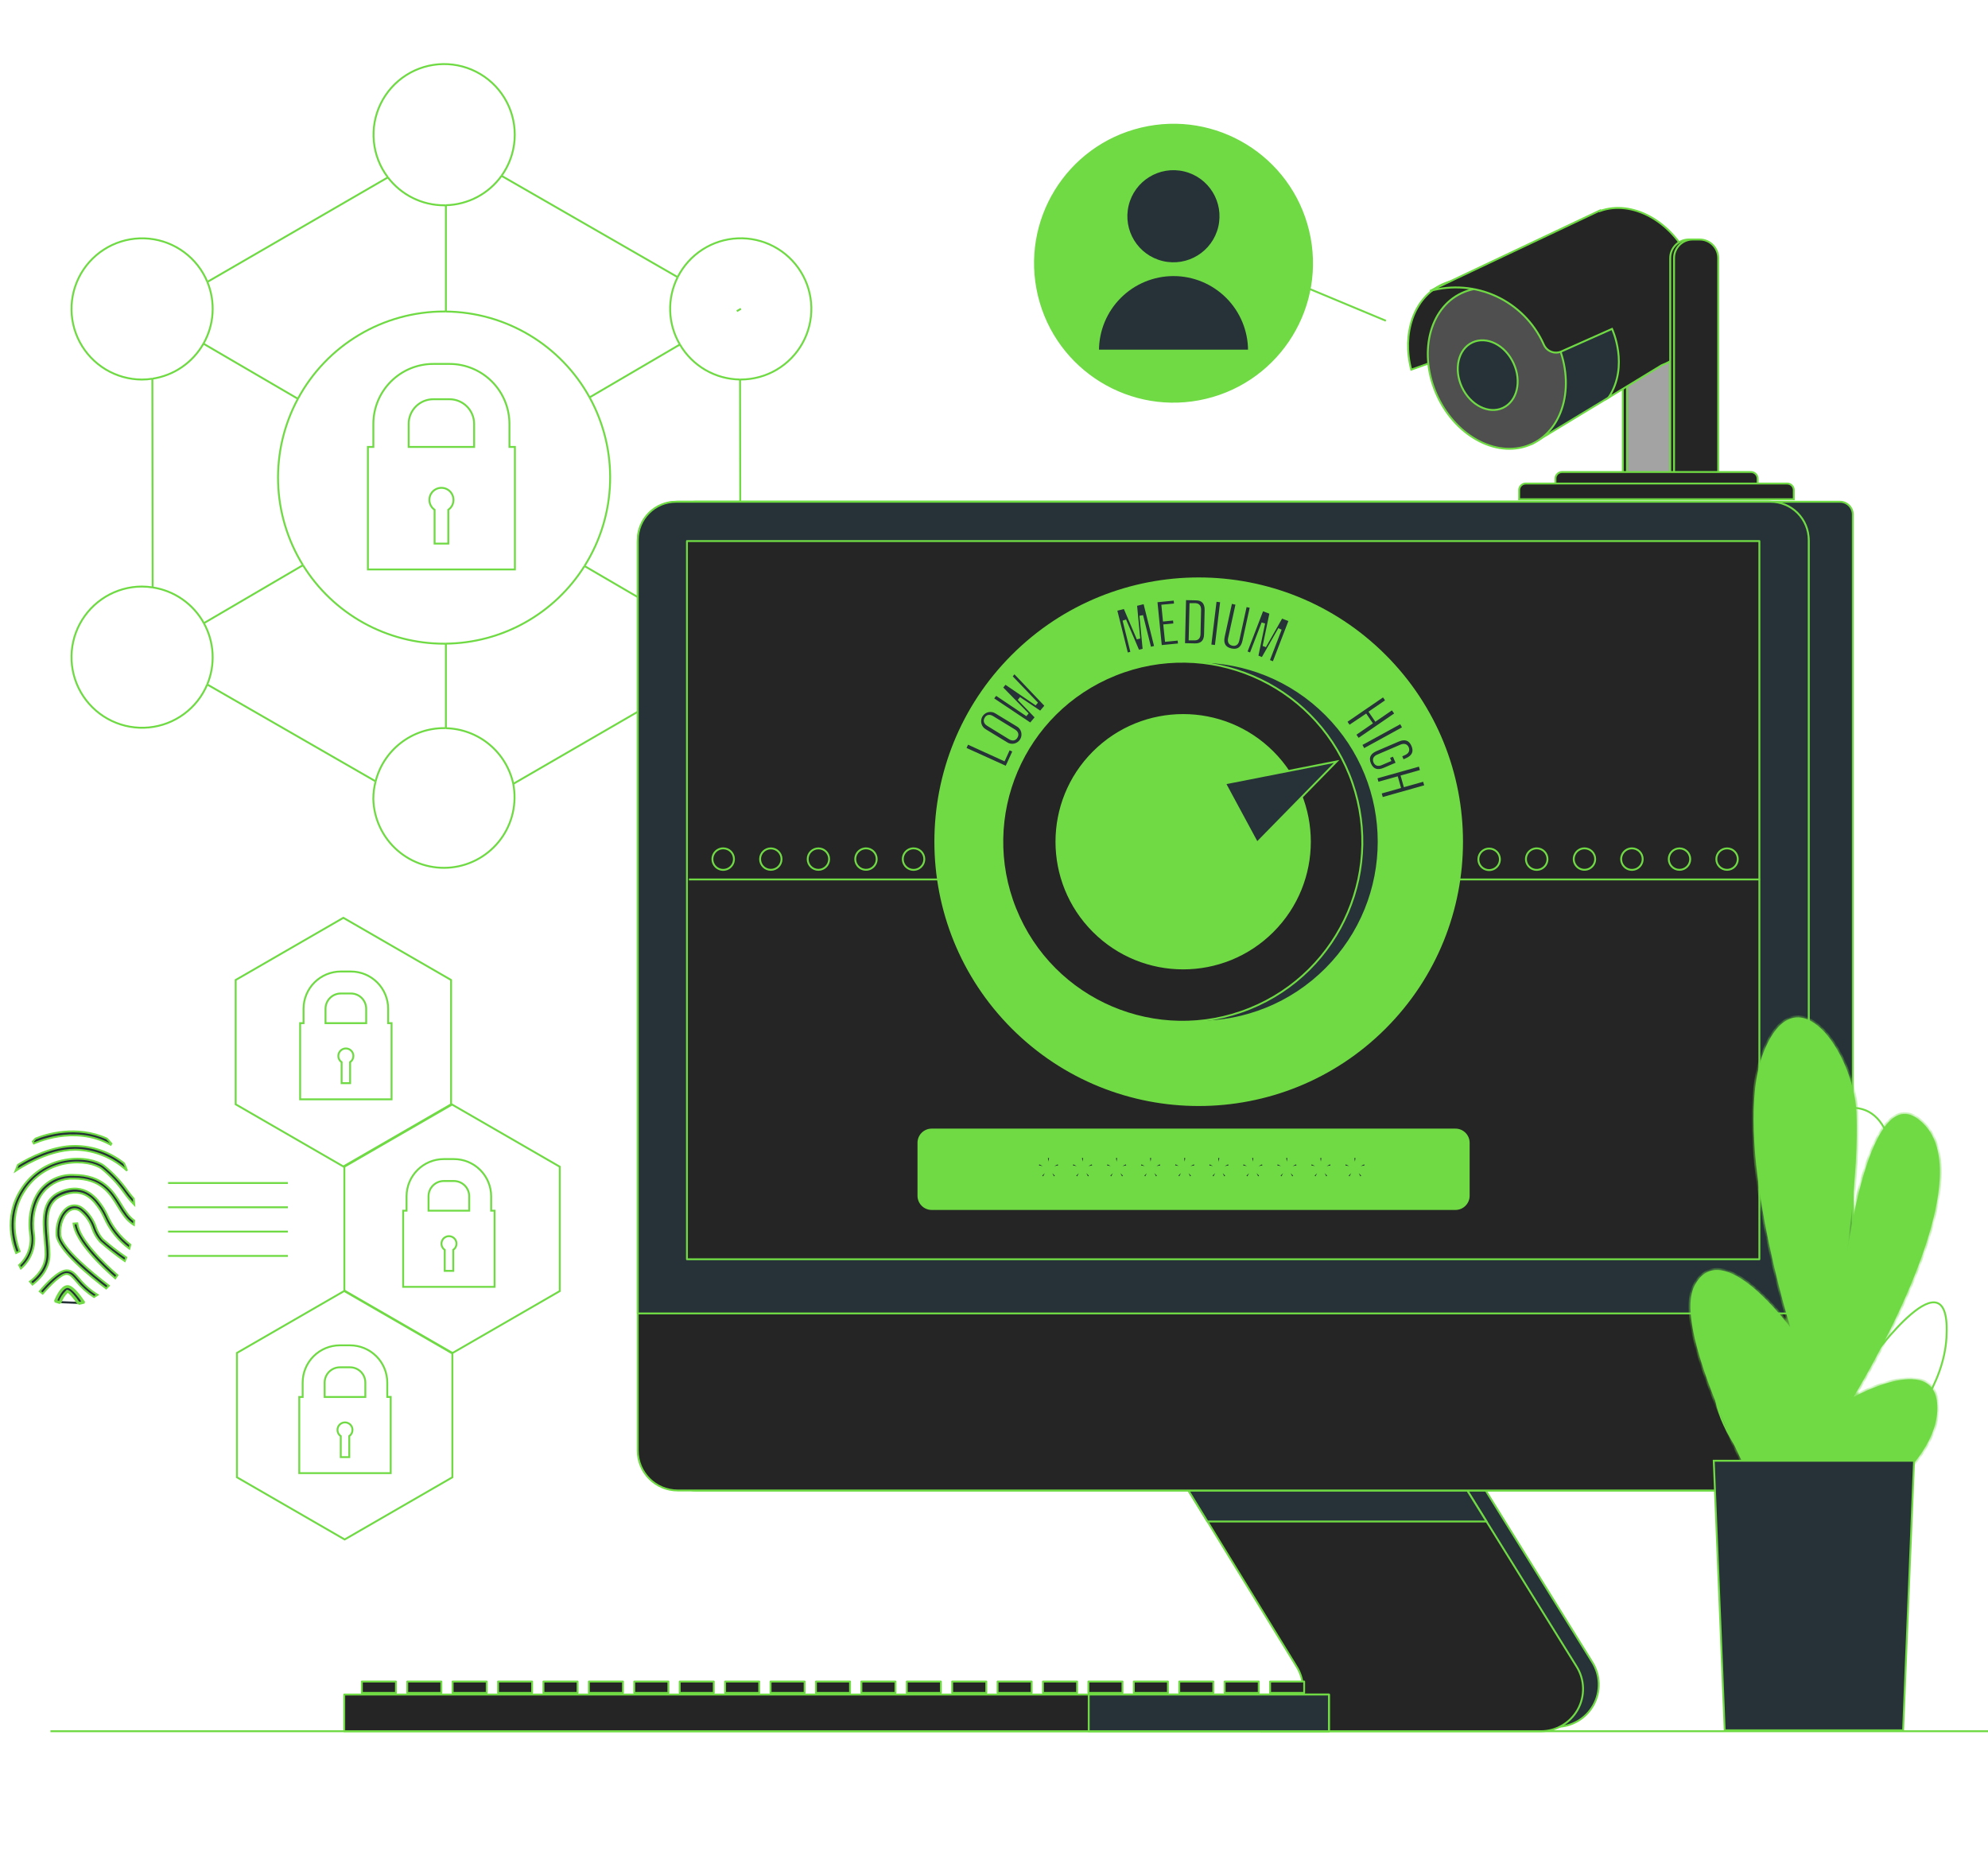 <svg width="425" height="400" viewBox="0 0 425 400" fill="none" xmlns="http://www.w3.org/2000/svg">
<path d="M108.908 95.554V90.61C108.903 87.217 107.554 83.965 105.156 81.565C102.758 79.165 99.506 77.813 96.114 77.806H92.623C89.228 77.811 85.974 79.161 83.574 81.561C81.174 83.962 79.823 87.216 79.818 90.61V95.554H78.648V121.747H110.078V95.554H108.908ZM87.367 90.61C87.369 89.217 87.924 87.881 88.909 86.896C89.894 85.911 91.229 85.357 92.623 85.354H96.114C97.505 85.359 98.838 85.915 99.821 86.9C100.804 87.884 101.357 89.218 101.36 90.61V95.554H87.367V90.61Z" stroke="#6FDA44" stroke-width="0.405" stroke-miterlimit="10"/>
<path d="M96.945 106.877C96.946 106.433 96.832 105.996 96.615 105.609C96.398 105.222 96.085 104.898 95.706 104.668C95.326 104.438 94.894 104.309 94.451 104.295C94.007 104.281 93.567 104.382 93.174 104.587C92.781 104.793 92.448 105.097 92.207 105.469C91.966 105.842 91.825 106.27 91.798 106.713C91.771 107.156 91.859 107.598 92.053 107.997C92.247 108.396 92.541 108.738 92.906 108.99V116.218H95.841V108.99C96.183 108.754 96.462 108.438 96.654 108.07C96.847 107.702 96.946 107.292 96.945 106.877Z" stroke="#6FDA44" stroke-width="0.405" stroke-miterlimit="10"/>
<path d="M44.332 60.274L82.923 37.922" stroke="#6FDA44" stroke-width="0.405" stroke-miterlimit="10"/>
<path d="M144.85 147.242L109.73 167.585" stroke="#6FDA44" stroke-width="0.405" stroke-miterlimit="10"/>
<path d="M107.221 37.592L144.878 59.256" stroke="#6FDA44" stroke-width="0.405" stroke-miterlimit="10"/>
<path d="M80.301 167.047L44.305 146.336" stroke="#6FDA44" stroke-width="0.405" stroke-miterlimit="10"/>
<path d="M32.576 80.967L32.633 125.587" stroke="#6FDA44" stroke-width="0.405" stroke-miterlimit="10"/>
<path d="M158.275 125.399L158.209 81.136" stroke="#6FDA44" stroke-width="0.405" stroke-miterlimit="10"/>
<path d="M64.769 120.832C67.956 125.97 72.402 130.209 77.686 133.147C82.97 136.085 88.917 137.624 94.963 137.618H95.341" stroke="#6FDA44" stroke-width="0.405" stroke-miterlimit="10"/>
<path d="M126.044 84.958C123.009 79.451 118.564 74.85 113.166 71.626C107.768 68.401 101.61 66.669 95.322 66.606" stroke="#6FDA44" stroke-width="0.405" stroke-miterlimit="10"/>
<path d="M95.322 137.608C101.253 137.544 107.074 135.993 112.25 133.097C117.426 130.2 121.793 126.051 124.95 121.03" stroke="#6FDA44" stroke-width="0.405" stroke-miterlimit="10"/>
<path d="M126.044 84.958C129.105 90.519 130.618 96.799 130.426 103.144C130.233 109.488 128.342 115.665 124.949 121.03" stroke="#6FDA44" stroke-width="0.405" stroke-miterlimit="10"/>
<path d="M63.684 85.26C60.723 90.761 59.264 96.946 59.454 103.191C59.645 109.437 61.478 115.521 64.769 120.832" stroke="#6FDA44" stroke-width="0.405" stroke-miterlimit="10"/>
<path d="M63.684 85.26C66.723 79.616 71.235 74.901 76.739 71.615C82.242 68.329 88.533 66.595 94.944 66.596H95.321" stroke="#6FDA44" stroke-width="0.405" stroke-miterlimit="10"/>
<path d="M82.924 37.922C84.331 39.777 86.149 41.281 88.234 42.318C90.319 43.354 92.616 43.893 94.945 43.894H95.322" stroke="#6FDA44" stroke-width="0.405" stroke-miterlimit="10"/>
<path d="M107.22 37.592C105.858 39.488 104.075 41.042 102.01 42.133C99.946 43.223 97.656 43.82 95.322 43.876" stroke="#6FDA44" stroke-width="0.405" stroke-miterlimit="10"/>
<path d="M107.22 37.592C108.848 35.321 109.814 32.644 110.01 29.857C110.206 27.071 109.626 24.284 108.333 21.808C107.04 19.332 105.085 17.263 102.686 15.832C100.287 14.4 97.538 13.662 94.745 13.7C91.952 13.739 89.224 14.551 86.865 16.047C84.506 17.543 82.608 19.664 81.383 22.174C80.158 24.685 79.653 27.486 79.925 30.266C80.197 33.046 81.235 35.696 82.924 37.922" stroke="#6FDA44" stroke-width="0.405" stroke-miterlimit="10"/>
<path d="M95.322 155.687C98.711 155.765 101.975 156.981 104.588 159.139C107.202 161.297 109.013 164.272 109.73 167.585" stroke="#6FDA44" stroke-width="0.405" stroke-miterlimit="10"/>
<path d="M80.301 167.047C81.128 163.792 83.017 160.905 85.669 158.844C88.322 156.783 91.586 155.665 94.945 155.668H95.322" stroke="#6FDA44" stroke-width="0.405" stroke-miterlimit="10"/>
<path d="M80.301 167.047C79.978 168.279 79.813 169.548 79.811 170.821C79.863 172.907 80.348 174.96 81.234 176.849C82.119 178.738 83.387 180.423 84.957 181.798C86.527 183.173 88.365 184.207 90.354 184.836C92.344 185.464 94.442 185.674 96.517 185.451C98.591 185.227 100.597 184.577 102.408 183.539C104.218 182.502 105.794 181.101 107.036 179.424C108.277 177.747 109.158 175.831 109.622 173.796C110.086 171.762 110.123 169.653 109.731 167.604" stroke="#6FDA44" stroke-width="0.405" stroke-miterlimit="10"/>
<path d="M158.209 81.137H158.398C161.083 81.13 163.717 80.407 166.03 79.043C168.342 77.678 170.249 75.722 171.553 73.376C172.858 71.029 173.513 68.378 173.452 65.694C173.39 63.01 172.614 60.39 171.203 58.106C169.792 55.822 167.798 53.955 165.425 52.699C163.053 51.442 160.388 50.841 157.706 50.957C155.024 51.073 152.421 51.903 150.166 53.359C147.911 54.816 146.085 56.849 144.877 59.246" stroke="#6FDA44" stroke-width="0.405" stroke-miterlimit="10"/>
<path d="M145.349 73.654C144.069 71.487 143.354 69.031 143.272 66.515C143.189 63.999 143.741 61.502 144.877 59.255" stroke="#6FDA44" stroke-width="0.405" stroke-miterlimit="10"/>
<path d="M158.21 81.137C155.603 81.106 153.048 80.401 150.794 79.09C148.54 77.778 146.665 75.906 145.35 73.654" stroke="#6FDA44" stroke-width="0.405" stroke-miterlimit="10"/>
<path d="M32.576 80.967C34.846 80.629 37.008 79.78 38.9 78.481C40.791 77.183 42.362 75.471 43.493 73.475" stroke="#6FDA44" stroke-width="0.405" stroke-miterlimit="10"/>
<path d="M44.333 60.275C43.288 57.751 41.578 55.557 39.385 53.929C37.191 52.3 34.597 51.297 31.879 51.026C29.161 50.756 26.42 51.228 23.949 52.392C21.478 53.557 19.369 55.37 17.847 57.638C16.325 59.907 15.447 62.546 15.307 65.274C15.167 68.002 15.769 70.717 17.05 73.13C18.332 75.542 20.244 77.562 22.582 78.974C24.921 80.385 27.599 81.136 30.33 81.146C31.082 81.144 31.833 81.084 32.576 80.967" stroke="#6FDA44" stroke-width="0.405" stroke-miterlimit="10"/>
<path d="M44.332 60.275C45.205 62.395 45.583 64.688 45.437 66.976C45.291 69.265 44.626 71.491 43.492 73.484" stroke="#6FDA44" stroke-width="0.405" stroke-miterlimit="10"/>
<path d="M158.276 125.399C155.649 125.423 153.075 126.132 150.806 127.456C148.537 128.779 146.653 130.672 145.34 132.947" stroke="#6FDA44" stroke-width="0.405" stroke-miterlimit="10"/>
<path d="M158.276 125.399H158.399C161.086 125.406 163.722 126.131 166.035 127.498C168.348 128.865 170.255 130.824 171.558 133.174C172.861 135.524 173.513 138.178 173.448 140.864C173.382 143.55 172.601 146.17 171.184 148.453C169.768 150.737 167.768 152.601 165.391 153.853C163.014 155.105 160.345 155.7 157.661 155.576C154.977 155.453 152.375 154.615 150.123 153.15C147.871 151.685 146.05 149.646 144.85 147.242" stroke="#6FDA44" stroke-width="0.405" stroke-miterlimit="10"/>
<path d="M145.34 132.909C144.069 135.068 143.358 137.51 143.272 140.013C143.187 142.517 143.729 145.002 144.849 147.242" stroke="#6FDA44" stroke-width="0.405" stroke-miterlimit="10"/>
<path d="M32.632 125.587C31.87 125.467 31.1 125.404 30.329 125.399C27.601 125.408 24.925 126.157 22.588 127.566C20.252 128.974 18.34 130.99 17.057 133.399C15.774 135.807 15.168 138.518 15.304 141.243C15.439 143.969 16.31 146.607 17.825 148.876C19.34 151.146 21.442 152.963 23.906 154.133C26.371 155.303 29.107 155.784 31.824 155.523C34.54 155.263 37.135 154.271 39.332 152.653C41.53 151.035 43.248 148.852 44.303 146.336" stroke="#6FDA44" stroke-width="0.405" stroke-miterlimit="10"/>
<path d="M32.633 125.587C34.923 125.936 37.102 126.806 39.001 128.131C40.901 129.457 42.47 131.201 43.587 133.23" stroke="#6FDA44" stroke-width="0.405" stroke-miterlimit="10"/>
<path d="M44.303 146.336C45.178 144.239 45.568 141.971 45.443 139.701C45.319 137.432 44.684 135.22 43.586 133.23" stroke="#6FDA44" stroke-width="0.405" stroke-miterlimit="10"/>
<path d="M95.322 155.687V137.608" stroke="#6FDA44" stroke-width="0.405" stroke-miterlimit="10"/>
<path d="M95.322 43.876V66.606" stroke="#6FDA44" stroke-width="0.405" stroke-miterlimit="10"/>
<path d="M145.339 132.909L124.986 121.03" stroke="#6FDA44" stroke-width="0.405" stroke-miterlimit="10"/>
<path d="M63.684 85.26L43.492 73.475" stroke="#6FDA44" stroke-width="0.405" stroke-miterlimit="10"/>
<path d="M64.769 120.832L43.586 133.23" stroke="#6FDA44" stroke-width="0.405" stroke-miterlimit="10"/>
<path d="M145.348 73.654L126.043 84.958" stroke="#6FDA44" stroke-width="0.405" stroke-miterlimit="10"/>
<path d="M158.399 66.011L157.521 66.53" stroke="#6FDA44" stroke-width="0.405" stroke-miterlimit="10"/>
<path d="M96.436 236.097V209.517L73.404 196.222L50.381 209.517V236.097L73.404 249.391L96.436 236.097Z" stroke="#6FDA44" stroke-width="0.405" stroke-miterlimit="10"/>
<path d="M119.665 276.028V249.438L96.642 236.144L73.619 249.438V276.028L96.642 289.323L119.665 276.028Z" stroke="#6FDA44" stroke-width="0.405" stroke-miterlimit="10"/>
<path d="M96.709 315.836V289.247L73.686 275.952L50.654 289.247V315.836L73.686 329.131L96.709 315.836Z" stroke="#6FDA44" stroke-width="0.405" stroke-miterlimit="10"/>
<path d="M82.981 218.745V215.669C82.978 213.559 82.139 211.536 80.649 210.044C79.158 208.551 77.136 207.71 75.026 207.705H72.847C70.737 207.71 68.715 208.551 67.225 210.044C65.734 211.536 64.895 213.559 64.892 215.669V218.745H64.166V235.03H83.707V218.745H82.981ZM69.591 215.669C69.591 214.804 69.934 213.975 70.544 213.363C71.154 212.751 71.983 212.406 72.847 212.404H75.026C75.891 212.406 76.719 212.751 77.329 213.363C77.939 213.975 78.282 214.804 78.282 215.669V218.745H69.591V215.669Z" stroke="#6FDA44" stroke-width="0.405" stroke-miterlimit="10"/>
<path d="M75.544 225.765C75.544 225.488 75.474 225.216 75.338 224.975C75.202 224.734 75.007 224.532 74.77 224.389C74.534 224.246 74.264 224.167 73.988 224.158C73.711 224.15 73.438 224.214 73.193 224.342C72.948 224.471 72.741 224.661 72.591 224.893C72.442 225.126 72.355 225.393 72.339 225.669C72.323 225.945 72.378 226.221 72.5 226.469C72.622 226.717 72.806 226.929 73.034 227.086V231.577H74.846V227.086C75.061 226.939 75.237 226.742 75.359 226.512C75.481 226.282 75.544 226.025 75.544 225.765Z" stroke="#6FDA44" stroke-width="0.405" stroke-miterlimit="10"/>
<path d="M105.002 258.836V255.76C104.999 253.651 104.161 251.63 102.669 250.139C101.178 248.647 99.157 247.809 97.048 247.806H94.878C92.768 247.809 90.745 248.647 89.253 250.138C87.76 251.629 86.919 253.651 86.914 255.76V258.836H86.188V275.122H105.729V258.836H105.002ZM91.613 255.76C91.613 254.894 91.957 254.064 92.569 253.452C93.181 252.839 94.012 252.495 94.878 252.495H97.048C97.913 252.498 98.742 252.843 99.354 253.454C99.965 254.066 100.31 254.895 100.313 255.76V258.836H91.613V255.76Z" stroke="#6FDA44" stroke-width="0.405" stroke-miterlimit="10"/>
<path d="M97.587 265.903C97.589 265.627 97.519 265.354 97.385 265.112C97.25 264.87 97.055 264.667 96.819 264.522C96.583 264.378 96.313 264.297 96.037 264.288C95.76 264.279 95.486 264.341 95.24 264.47C94.995 264.598 94.787 264.787 94.636 265.02C94.486 265.252 94.398 265.52 94.382 265.796C94.365 266.072 94.421 266.348 94.543 266.597C94.664 266.846 94.849 267.059 95.077 267.215V271.706H96.898V267.215C97.111 267.069 97.285 266.873 97.405 266.645C97.525 266.416 97.588 266.162 97.587 265.903Z" stroke="#6FDA44" stroke-width="0.405" stroke-miterlimit="10"/>
<path d="M82.791 298.654V295.588C82.789 293.478 81.95 291.455 80.459 289.963C78.968 288.47 76.947 287.629 74.837 287.624H72.667C70.555 287.627 68.531 288.466 67.038 289.959C65.545 291.452 64.706 293.476 64.703 295.588V298.664H63.977V314.949H83.527V298.654H82.791ZM69.402 295.588C69.402 294.722 69.746 293.891 70.358 293.279C70.971 292.667 71.801 292.323 72.667 292.323H74.837C75.703 292.323 76.533 292.667 77.145 293.279C77.758 293.891 78.102 294.722 78.102 295.588V298.664H69.402V295.588Z" stroke="#6FDA44" stroke-width="0.405" stroke-miterlimit="10"/>
<path d="M75.356 305.712C75.357 305.435 75.286 305.164 75.15 304.923C75.015 304.682 74.819 304.48 74.583 304.337C74.346 304.194 74.077 304.114 73.8 304.106C73.524 304.098 73.25 304.161 73.005 304.29C72.761 304.418 72.553 304.608 72.404 304.841C72.254 305.073 72.167 305.34 72.151 305.616C72.135 305.892 72.191 306.168 72.313 306.416C72.434 306.664 72.618 306.877 72.847 307.033V311.524H74.668V307.033C74.88 306.884 75.054 306.687 75.174 306.457C75.294 306.227 75.356 305.971 75.356 305.712Z" stroke="#6FDA44" stroke-width="0.405" stroke-miterlimit="10"/>
<path d="M23.81 244.488L23.668 244.738C19.72 242.55 15.617 242.481 12.484 242.966C10.893 243.212 9.549 243.602 8.595 243.933C8.119 244.098 7.74 244.249 7.476 244.36C7.379 244.4 7.298 244.436 7.233 244.465L7.022 244.037C7.209 243.829 7.4 243.623 7.592 243.43C9.916 242.488 16.354 240.491 22.834 243.427C23.168 243.762 23.5 244.117 23.81 244.488Z" fill="#263238" stroke="#6FDA44" stroke-width="0.405"/>
<path d="M16.125 245.801L16.125 245.801H16.12C12.996 245.801 9.865 246.883 7.423 248.03C5.558 248.905 4.084 249.822 3.307 250.337C3.47 249.895 3.645 249.463 3.834 249.04C6.288 247.531 11.147 244.999 16.081 244.999C19.873 245.043 23.542 246.345 26.514 248.698C26.749 249.222 26.963 249.754 27.157 250.293C24.163 247.499 20.238 245.894 16.125 245.801Z" fill="#263238" stroke="#6FDA44" stroke-width="0.405"/>
<path d="M21.749 249.847L21.749 249.847L21.741 249.842C20.41 248.855 17.451 248.119 14.037 248.739C12.211 249.062 10.475 249.767 8.941 250.807C7.407 251.847 6.11 253.199 5.135 254.775C3.146 257.892 2.932 261.11 3.212 263.55C3.353 264.77 3.617 265.798 3.846 266.526C3.961 266.89 4.067 267.179 4.144 267.379C4.165 267.433 4.184 267.481 4.2 267.521L3.447 267.892C2.943 266.68 0.593 260.444 4.458 254.369L4.458 254.369L4.46 254.367C5.494 252.698 6.868 251.267 8.493 250.166C10.118 249.064 11.957 248.319 13.89 247.977L13.891 247.977C17.623 247.305 20.759 248.141 22.223 249.231C24.119 250.762 25.794 252.547 27.201 254.537L27.202 254.538C27.647 255.159 28.136 255.743 28.57 256.251C28.572 256.269 28.574 256.286 28.576 256.303C28.628 256.712 28.68 257.126 28.705 257.546C27.934 256.755 27.224 255.907 26.579 255.01C25.209 253.079 23.584 251.342 21.749 249.847Z" fill="#263238" stroke="#6FDA44" stroke-width="0.405"/>
<path d="M27.318 259.637L27.318 259.637L27.321 259.642C27.719 260.141 28.181 260.586 28.696 260.964C28.686 261.101 28.671 261.247 28.655 261.4C28.651 261.437 28.648 261.475 28.644 261.513C28.632 261.631 28.62 261.752 28.612 261.873C27.878 261.407 27.23 260.817 26.697 260.128C26.168 259.432 25.681 258.705 25.239 257.95L25.239 257.95L25.237 257.947L25.228 257.932C24.351 256.498 23.439 255.005 22.02 253.877C20.588 252.739 18.656 251.982 15.756 251.981C14.563 251.927 13.373 252.142 12.274 252.61C11.175 253.08 10.195 253.792 9.409 254.693L9.408 254.694C7.184 257.275 6.837 261.053 7.238 263.726L7.238 263.726C7.453 265.145 7.292 266.596 6.772 267.933C6.281 269.197 5.485 270.317 4.458 271.197C4.327 270.962 4.203 270.724 4.084 270.483C4.988 269.675 5.679 268.656 6.096 267.516C6.531 266.327 6.653 265.046 6.45 263.796C6.021 260.922 6.419 256.888 8.799 254.12C9.661 253.148 10.729 252.382 11.925 251.876C13.121 251.37 14.416 251.139 15.714 251.198L15.713 251.198H15.723C18.898 251.198 21.008 252.088 22.541 253.314C24.06 254.53 25.023 256.084 25.894 257.489L25.928 257.544C26.349 258.269 26.813 258.968 27.318 259.637Z" fill="#263238" stroke="#6FDA44" stroke-width="0.405"/>
<path d="M9.546 264.876L9.546 264.875C9.361 262.872 9.172 260.774 9.557 258.956C9.937 257.154 10.877 255.639 12.96 254.777C15.645 253.675 17.622 254.11 19.067 255.013C20.526 255.924 21.462 257.321 22.035 258.182C22.338 258.666 22.614 259.168 22.86 259.684C23.949 262.227 25.676 264.445 27.873 266.125C27.802 266.402 27.728 266.678 27.649 266.95C25.262 265.201 23.384 262.845 22.212 260.124L22.212 260.124L22.206 260.113C21.916 259.541 21.656 259.03 21.432 258.68L21.432 258.68L21.429 258.675C21.412 258.651 21.395 258.626 21.379 258.602C20.761 257.695 19.928 256.473 18.683 255.705C17.387 254.904 15.667 254.607 13.325 255.573C11.485 256.321 10.651 257.671 10.329 259.322C10.013 260.947 10.189 262.88 10.367 264.829L10.369 264.856L10.369 264.856C10.473 265.989 10.576 267.15 10.576 268.225C10.576 271.325 8.482 273.453 6.947 274.63C6.764 274.421 6.586 274.215 6.409 274C7.813 272.96 9.754 270.991 9.754 268.177C9.754 267.198 9.661 266.161 9.564 265.077C9.558 265.01 9.552 264.943 9.546 264.876Z" fill="#263238" stroke="#6FDA44" stroke-width="0.405"/>
<path d="M21.949 264.924L21.958 264.934L21.968 264.942C23.567 266.346 25.249 267.65 27.006 268.849C26.903 269.107 26.792 269.356 26.678 269.609C24.835 268.333 23.071 266.946 21.395 265.457C20.671 264.66 20.117 263.724 19.765 262.707C19.305 261.273 18.448 259.999 17.292 259.034C16.996 258.754 16.619 258.574 16.215 258.519C15.808 258.464 15.395 258.539 15.033 258.733C14.311 259.117 13.736 259.889 13.364 260.823C12.99 261.76 12.811 262.883 12.898 264.003C12.953 264.725 13.439 265.604 14.148 266.535C14.865 267.476 15.835 268.504 16.909 269.53C18.987 271.518 21.467 273.516 23.274 274.885C23.089 275.087 22.901 275.284 22.709 275.47C21.132 274.277 18.583 272.265 16.373 270.138C15.236 269.043 14.193 267.921 13.419 266.868C12.641 265.81 12.156 264.848 12.095 264.068C12.012 262.759 12.236 261.467 12.691 260.392C13.147 259.314 13.829 258.468 14.649 258.024C15.137 257.768 15.691 257.664 16.24 257.727C16.788 257.789 17.305 258.016 17.723 258.376L17.723 258.376L17.728 258.38C19.011 259.42 19.971 260.805 20.494 262.372C20.802 263.312 21.297 264.18 21.949 264.924Z" fill="#263238" stroke="#6FDA44" stroke-width="0.405"/>
<path d="M16.518 261.542C16.608 262.366 16.988 263.283 17.536 264.226C18.132 265.251 18.939 266.325 19.83 267.371C21.559 269.402 23.617 271.342 25.1 272.631C24.953 272.855 24.799 273.079 24.643 273.296C23.444 272.254 21.334 270.334 19.461 268.172C18.48 267.039 17.567 265.844 16.885 264.678C16.247 263.587 15.82 262.535 15.716 261.592L16.518 261.542Z" fill="#263238" stroke="#6FDA44" stroke-width="0.405"/>
<path d="M16.277 273.871L16.277 273.871L16.275 273.868C15.867 273.386 15.541 273.012 15.234 272.761C14.919 272.503 14.608 272.362 14.233 272.362C13.904 272.362 13.515 272.533 13.114 272.782C12.704 273.037 12.25 273.394 11.783 273.809C10.892 274.6 9.936 275.616 9.122 276.575C8.908 276.42 8.7 276.258 8.497 276.088C9.156 275.302 10.126 274.217 11.154 273.307C11.703 272.822 12.264 272.392 12.799 272.083C13.338 271.773 13.832 271.597 14.252 271.597C15.376 271.597 16.024 272.355 16.924 273.408L16.927 273.412C18.038 274.764 19.367 275.919 20.858 276.832C20.61 276.996 20.357 277.153 20.099 277.301C18.654 276.364 17.365 275.207 16.277 273.871Z" fill="#263238" stroke="#6FDA44" stroke-width="0.405"/>
<path d="M17.719 278.371C17.788 278.353 17.857 278.334 17.926 278.314C17.05 277.02 15.696 275.243 14.713 274.999C13.533 274.7 12.483 276.454 11.792 278.058C11.856 278.082 11.919 278.104 11.983 278.127M17.719 278.371C17.311 277.77 16.805 277.076 16.287 276.486C15.993 276.152 15.699 275.854 15.418 275.626C15.134 275.396 14.879 275.249 14.665 275.196L14.664 275.196C14.177 275.072 13.674 275.377 13.17 276.012C12.716 276.585 12.312 277.366 11.983 278.127M17.719 278.371C17.76 278.431 17.8 278.49 17.839 278.548C17.488 278.644 17.131 278.719 16.77 278.773M17.719 278.371C17.437 278.445 17.152 278.506 16.864 278.554M11.983 278.127C11.956 278.189 11.93 278.251 11.904 278.313C12.227 278.427 12.552 278.526 12.883 278.613M11.983 278.127C12.238 278.215 12.494 278.296 12.753 278.368M12.753 278.368C12.731 278.428 12.71 278.489 12.69 278.551L12.883 278.613M12.753 278.368C12.813 278.385 12.873 278.401 12.934 278.417L12.883 278.613M12.753 278.368C13.073 277.479 13.596 276.676 14.281 276.023L14.361 275.947L14.468 275.972C14.628 276.01 14.803 276.133 14.973 276.279C15.151 276.433 15.351 276.638 15.563 276.877C15.966 277.332 16.421 277.923 16.864 278.554M12.883 278.613C13.185 277.683 13.713 276.844 14.421 276.169C14.855 276.273 15.846 277.443 16.77 278.773M16.864 278.554C16.823 278.56 16.781 278.567 16.74 278.573L16.77 278.773M16.864 278.554C16.888 278.588 16.913 278.623 16.937 278.658L16.77 278.773" fill="#263238" stroke="#6FDA44" stroke-width="0.405"/>
<path d="M35.934 252.92H61.551" stroke="#6FDA44" stroke-width="0.405" stroke-miterlimit="10"/>
<path d="M35.934 258.11H61.551" stroke="#6FDA44" stroke-width="0.405" stroke-miterlimit="10"/>
<path d="M35.934 263.309H61.551" stroke="#6FDA44" stroke-width="0.405" stroke-miterlimit="10"/>
<path d="M35.934 268.508H61.551" stroke="#6FDA44" stroke-width="0.405" stroke-miterlimit="10"/>
<path d="M350.93 51.207H352.402C352.923 51.207 353.438 51.309 353.919 51.509C354.4 51.708 354.837 52 355.205 52.368C355.572 52.736 355.864 53.172 356.064 53.653C356.263 54.134 356.365 54.65 356.365 55.17V101.593H346.93V55.17C346.93 54.646 347.033 54.128 347.235 53.645C347.436 53.161 347.732 52.723 348.104 52.354C348.476 51.986 348.917 51.695 349.402 51.498C349.887 51.301 350.407 51.202 350.93 51.207Z" fill="#252525" stroke="#6FDA44" stroke-width="0.405" stroke-miterlimit="10"/>
<path d="M351.817 51.207H353.289C353.809 51.207 354.325 51.309 354.806 51.509C355.286 51.708 355.723 52 356.091 52.368C356.459 52.736 356.751 53.172 356.95 53.653C357.149 54.134 357.252 54.65 357.252 55.17V101.593H347.816V55.17C347.816 54.646 347.92 54.128 348.122 53.645C348.323 53.161 348.618 52.723 348.99 52.354C349.362 51.986 349.804 51.695 350.289 51.498C350.774 51.301 351.293 51.202 351.817 51.207Z" fill="#A3A3A3" stroke="#6FDA44" stroke-width="0.405" stroke-miterlimit="10"/>
<path d="M327.529 94.894L343.853 85.015L348.24 81.514C348.24 81.514 350.524 76.041 349.184 71.135C347.844 66.228 346.448 66.342 346.448 66.342L331.351 73.305C331.351 73.305 336.446 87.845 327.529 94.894Z" fill="#263238" stroke="#6FDA44" stroke-width="0.405" stroke-linecap="round" stroke-linejoin="round"/>
<path d="M319.868 72.503L328.2 70.446C323.925 61.954 315.113 57.633 308.253 60.841C302.242 63.671 299.685 71.295 301.695 79.032L319.868 72.503Z" fill="#252525" stroke="#6FDA44" stroke-width="0.405" stroke-miterlimit="10"/>
<path d="M327.524 94.893C334.535 91.618 336.849 81.748 332.691 72.848C328.534 63.948 319.479 59.389 312.468 62.664C305.457 65.939 303.144 75.809 307.301 84.709C311.459 93.609 320.513 98.168 327.524 94.893Z" fill="#4F4F4F" stroke="#6FDA44" stroke-width="0.405" stroke-linecap="round" stroke-linejoin="round"/>
<path d="M323.557 77.627C325.36 81.486 324.35 85.769 321.312 87.194C318.274 88.619 314.339 86.638 312.537 82.778C310.735 78.919 311.735 74.626 314.782 73.211C317.83 71.795 321.755 73.739 323.557 77.627Z" fill="#263238" stroke="#6FDA44" stroke-width="0.405" stroke-linecap="round" stroke-linejoin="round"/>
<path d="M361.281 55.698C357.318 47.206 348.901 42.677 342.051 45.112V44.998L310.97 59.699L305.715 62.209C310.421 60.894 315.441 61.298 319.876 63.349C324.311 65.399 327.871 68.963 329.917 73.399C329.917 73.494 330.011 73.597 330.049 73.692C330.2 74.036 330.418 74.347 330.691 74.606C330.963 74.865 331.284 75.067 331.636 75.2C331.987 75.334 332.361 75.396 332.737 75.383C333.113 75.37 333.482 75.283 333.823 75.126L344.627 70.314C344.627 70.314 348.354 78.212 343.891 84.996L355.214 78.098C355.516 77.985 355.818 77.862 356.11 77.721C363.13 74.466 365.442 64.596 361.281 55.698Z" fill="#252525" stroke="#6FDA44" stroke-width="0.405" stroke-miterlimit="10"/>
<path d="M360.997 51.207H362.469C362.989 51.207 363.505 51.309 363.986 51.509C364.466 51.708 364.903 52 365.271 52.368C365.639 52.736 365.931 53.173 366.13 53.653C366.329 54.134 366.432 54.65 366.432 55.17V101.593H357.063V55.17C357.062 54.124 357.476 53.12 358.213 52.378C358.95 51.635 359.951 51.215 360.997 51.207Z" fill="#252525" stroke="#6FDA44" stroke-width="0.405" stroke-miterlimit="10"/>
<path d="M361.885 51.207H363.357C363.878 51.207 364.393 51.309 364.874 51.509C365.355 51.708 365.792 52 366.16 52.368C366.528 52.736 366.819 53.172 367.019 53.653C367.218 54.134 367.32 54.65 367.32 55.17V101.593H357.885V55.17C357.885 54.646 357.988 54.128 358.19 53.645C358.392 53.161 358.687 52.723 359.059 52.354C359.431 51.986 359.872 51.695 360.357 51.498C360.842 51.301 361.362 51.202 361.885 51.207Z" fill="#252525" stroke="#6FDA44" stroke-width="0.405" stroke-miterlimit="10"/>
<path d="M333.928 100.913H374.331C374.706 100.913 375.066 101.063 375.332 101.328C375.597 101.593 375.746 101.953 375.746 102.329V104.273H332.531V102.329C332.531 101.957 332.678 101.599 332.939 101.335C333.2 101.07 333.556 100.918 333.928 100.913Z" fill="#252525" stroke="#6FDA44" stroke-width="0.405" stroke-miterlimit="10"/>
<path d="M326.181 103.376H382.068C382.443 103.376 382.803 103.525 383.069 103.791C383.334 104.056 383.483 104.416 383.483 104.792V106.735H324.766V104.792C324.766 104.416 324.915 104.056 325.18 103.791C325.446 103.525 325.806 103.376 326.181 103.376Z" fill="#252525" stroke="#6FDA44" stroke-width="0.405" stroke-miterlimit="10"/>
<path d="M257.776 85.068C273.678 81.258 283.482 65.279 279.673 49.376C275.864 33.474 259.884 23.67 243.982 27.479C228.079 31.288 218.275 47.268 222.084 63.17C225.894 79.073 241.873 88.877 257.776 85.068Z" fill="#6FDA44" stroke="#6FDA44" stroke-width="0.405" stroke-miterlimit="10"/>
<path d="M260.638 48.55C261.918 43.15 258.579 37.734 253.179 36.453C247.778 35.173 242.363 38.513 241.082 43.913C239.802 49.313 243.141 54.728 248.541 56.009C253.941 57.289 259.357 53.95 260.638 48.55Z" fill="#263238" stroke="#6FDA44" stroke-width="0.405" stroke-miterlimit="10"/>
<path d="M267.01 74.956C267.01 70.677 265.31 66.573 262.284 63.547C259.258 60.521 255.154 58.822 250.875 58.822C246.596 58.822 242.492 60.521 239.466 63.547C236.44 66.573 234.74 70.677 234.74 74.956H267.01Z" fill="#263238" stroke="#6FDA44" stroke-width="0.405" stroke-miterlimit="10"/>
<path d="M279.059 61.398L296.278 68.578" stroke="#6FDA44" stroke-width="0.405" stroke-miterlimit="10"/>
<path d="M340.392 355.343L311.094 308.165L252.207 309.222L280.561 355.409C281.692 357.249 282.124 359.435 281.778 361.568C281.432 363.7 280.33 365.637 278.674 367.024L271.984 367.496H194.084V369.185H332.72C334.338 369.19 335.926 368.761 337.321 367.943C338.716 367.124 339.865 365.947 340.649 364.532C341.433 363.118 341.822 361.519 341.777 359.902C341.732 358.286 341.253 356.711 340.392 355.343Z" fill="#263238" stroke="#6FDA44" stroke-width="0.405" stroke-linecap="round" stroke-linejoin="round"/>
<path d="M307.762 309.137L337.06 356.315C337.914 357.683 338.386 359.254 338.428 360.866C338.469 362.479 338.078 364.072 337.295 365.482C336.512 366.892 335.366 368.067 333.976 368.884C332.585 369.701 331.001 370.131 329.389 370.128H269.539C271.145 370.128 272.721 369.699 274.106 368.886C275.491 368.073 276.634 366.906 277.417 365.504C278.201 364.103 278.596 362.518 278.563 360.912C278.53 359.307 278.069 357.739 277.229 356.371L248.875 310.184L307.762 309.137Z" fill="#252525" stroke="#6FDA44" stroke-width="0.405" stroke-linecap="round" stroke-linejoin="round"/>
<path d="M306.112 306.476L247.225 307.523L258.132 325.291H317.793L306.112 306.476Z" fill="#263238" stroke="#6FDA44" stroke-width="0.405" stroke-linecap="round" stroke-linejoin="round"/>
<path d="M148.549 318.657L393.354 318.657C394.87 318.657 396.1 317.428 396.1 315.912V110.019C396.1 108.502 394.87 107.273 393.354 107.273L148.549 107.273C147.032 107.273 145.803 108.502 145.803 110.019L145.803 315.912C145.803 317.428 147.032 318.657 148.549 318.657Z" fill="#263238" stroke="#6FDA44" stroke-width="0.405" stroke-linecap="round" stroke-linejoin="round"/>
<path d="M144.887 318.657L378.086 318.657C382.807 318.657 386.635 314.83 386.635 310.109V115.821C386.635 111.1 382.807 107.273 378.086 107.273L144.887 107.273C140.165 107.273 136.338 111.1 136.338 115.821L136.338 310.109C136.338 314.83 140.165 318.657 144.887 318.657Z" fill="#252525" stroke="#6FDA44" stroke-width="0.405" stroke-linecap="round" stroke-linejoin="round"/>
<path d="M144.509 107.273H378.511C380.676 107.275 382.752 108.137 384.283 109.669C385.813 111.202 386.673 113.279 386.673 115.444V280.802H136.348V115.444C136.348 113.279 137.207 111.202 138.738 109.669C140.268 108.137 142.344 107.275 144.509 107.273Z" fill="#263238" stroke="#6FDA44" stroke-width="0.405" stroke-linecap="round" stroke-linejoin="round"/>
<path d="M146.858 269.225H376.123V115.68L146.858 115.68L146.858 269.225Z" fill="#252525" stroke="#6FDA44" stroke-width="0.405" stroke-linecap="round" stroke-linejoin="round"/>
<path d="M147.283 188.022H376.246" stroke="#6FDA44" stroke-width="0.405" stroke-miterlimit="10"/>
<path d="M156.907 183.673C156.907 184.128 156.772 184.574 156.519 184.953C156.265 185.331 155.905 185.626 155.484 185.8C155.063 185.974 154.599 186.019 154.152 185.93C153.706 185.84 153.295 185.62 152.974 185.297C152.652 184.974 152.434 184.563 152.346 184.116C152.258 183.669 152.305 183.205 152.481 182.785C152.656 182.364 152.953 182.006 153.333 181.754C153.713 181.502 154.159 181.368 154.614 181.37C154.916 181.37 155.215 181.43 155.494 181.546C155.773 181.662 156.026 181.831 156.239 182.045C156.452 182.259 156.621 182.513 156.735 182.792C156.85 183.071 156.909 183.371 156.907 183.673Z" stroke="#6FDA44" stroke-width="0.405" stroke-miterlimit="10"/>
<path d="M164.787 185.965C166.053 185.965 167.08 184.939 167.08 183.672C167.08 182.406 166.053 181.38 164.787 181.38C163.521 181.38 162.494 182.406 162.494 183.672C162.494 184.939 163.521 185.965 164.787 185.965Z" stroke="#6FDA44" stroke-width="0.405" stroke-miterlimit="10"/>
<path d="M174.959 185.965C176.225 185.965 177.252 184.939 177.252 183.672C177.252 182.406 176.225 181.38 174.959 181.38C173.693 181.38 172.666 182.406 172.666 183.672C172.666 184.939 173.693 185.965 174.959 185.965Z" stroke="#6FDA44" stroke-width="0.405" stroke-miterlimit="10"/>
<path d="M187.422 183.673C187.42 184.126 187.284 184.568 187.031 184.944C186.778 185.32 186.419 185.612 186 185.784C185.581 185.956 185.12 186 184.676 185.911C184.232 185.821 183.824 185.602 183.504 185.281C183.184 184.96 182.967 184.551 182.879 184.107C182.792 183.662 182.838 183.202 183.011 182.783C183.185 182.365 183.479 182.008 183.856 181.756C184.233 181.504 184.676 181.37 185.129 181.37C185.431 181.37 185.73 181.43 186.008 181.546C186.287 181.661 186.54 181.831 186.753 182.045C186.966 182.259 187.135 182.513 187.25 182.792C187.364 183.071 187.423 183.371 187.422 183.673Z" stroke="#6FDA44" stroke-width="0.405" stroke-miterlimit="10"/>
<path d="M197.603 183.673C197.603 184.128 197.468 184.573 197.215 184.952C196.962 185.33 196.602 185.625 196.181 185.8C195.761 185.974 195.298 186.019 194.851 185.931C194.405 185.842 193.994 185.622 193.672 185.3C193.35 184.979 193.131 184.568 193.042 184.122C192.953 183.675 192.999 183.212 193.173 182.791C193.348 182.371 193.643 182.011 194.021 181.758C194.4 181.505 194.845 181.37 195.3 181.37C195.603 181.369 195.903 181.428 196.183 181.543C196.463 181.658 196.717 181.828 196.931 182.042C197.145 182.256 197.315 182.51 197.43 182.79C197.545 183.07 197.604 183.37 197.603 183.673Z" stroke="#6FDA44" stroke-width="0.405" stroke-miterlimit="10"/>
<path d="M320.653 183.672C320.662 184.131 320.535 184.582 320.286 184.967C320.038 185.352 319.68 185.655 319.258 185.836C318.837 186.016 318.371 186.067 317.921 185.981C317.47 185.895 317.056 185.677 316.73 185.354C316.404 185.031 316.183 184.619 316.093 184.169C316.004 183.719 316.05 183.253 316.228 182.83C316.405 182.407 316.704 182.047 317.087 181.795C317.471 181.543 317.92 181.412 318.379 181.417C318.977 181.422 319.55 181.661 319.975 182.082C320.4 182.503 320.643 183.074 320.653 183.672Z" stroke="#6FDA44" stroke-width="0.405" stroke-miterlimit="10"/>
<path d="M330.823 183.673C330.823 184.128 330.688 184.574 330.435 184.953C330.181 185.331 329.821 185.626 329.4 185.8C328.979 185.974 328.515 186.019 328.068 185.93C327.622 185.84 327.211 185.62 326.89 185.297C326.568 184.974 326.35 184.563 326.262 184.116C326.174 183.669 326.221 183.205 326.397 182.785C326.572 182.364 326.869 182.006 327.249 181.754C327.629 181.502 328.075 181.368 328.53 181.37C328.832 181.37 329.131 181.43 329.41 181.546C329.689 181.662 329.942 181.831 330.155 182.045C330.368 182.259 330.537 182.513 330.651 182.792C330.766 183.071 330.825 183.371 330.823 183.673Z" stroke="#6FDA44" stroke-width="0.405" stroke-miterlimit="10"/>
<path d="M341.023 183.673C341.021 184.126 340.885 184.568 340.632 184.944C340.379 185.32 340.02 185.612 339.601 185.784C339.182 185.956 338.721 186 338.277 185.911C337.833 185.821 337.425 185.602 337.106 185.281C336.786 184.96 336.569 184.551 336.481 184.107C336.393 183.662 336.439 183.202 336.613 182.783C336.787 182.365 337.081 182.008 337.457 181.756C337.834 181.504 338.277 181.37 338.73 181.37C339.032 181.37 339.331 181.43 339.61 181.546C339.889 181.661 340.142 181.831 340.355 182.045C340.568 182.259 340.737 182.513 340.851 182.792C340.966 183.071 341.024 183.371 341.023 183.673Z" stroke="#6FDA44" stroke-width="0.405" stroke-miterlimit="10"/>
<path d="M351.177 183.673C351.177 184.128 351.042 184.573 350.789 184.952C350.536 185.33 350.176 185.625 349.756 185.8C349.335 185.974 348.872 186.019 348.425 185.931C347.979 185.842 347.569 185.622 347.247 185.3C346.925 184.979 346.705 184.568 346.617 184.122C346.528 183.675 346.573 183.212 346.748 182.791C346.922 182.371 347.217 182.011 347.595 181.758C347.974 181.505 348.419 181.37 348.875 181.37C349.177 181.369 349.477 181.428 349.757 181.543C350.037 181.658 350.291 181.828 350.505 182.042C350.719 182.256 350.889 182.51 351.004 182.79C351.119 183.07 351.178 183.37 351.177 183.673Z" stroke="#6FDA44" stroke-width="0.405" stroke-miterlimit="10"/>
<path d="M359.045 185.965C360.311 185.965 361.338 184.939 361.338 183.672C361.338 182.406 360.311 181.38 359.045 181.38C357.778 181.38 356.752 182.406 356.752 183.672C356.752 184.939 357.778 185.965 359.045 185.965Z" stroke="#6FDA44" stroke-width="0.405" stroke-miterlimit="10"/>
<path d="M369.217 185.965C370.483 185.965 371.509 184.939 371.509 183.672C371.509 182.406 370.483 181.38 369.217 181.38C367.95 181.38 366.924 182.406 366.924 183.672C366.924 184.939 367.95 185.965 369.217 185.965Z" stroke="#6FDA44" stroke-width="0.405" stroke-miterlimit="10"/>
<path d="M311.15 241.494H199.178C197.615 241.494 196.348 242.761 196.348 244.324V255.647C196.348 257.21 197.615 258.478 199.178 258.478H311.15C312.713 258.478 313.981 257.21 313.981 255.647V244.324C313.981 242.761 312.713 241.494 311.15 241.494Z" fill="#6FDA44" stroke="#6FDA44" stroke-width="0.405" stroke-linecap="round" stroke-linejoin="round"/>
<path d="M223.81 249.534L224.142 249.702L224.14 249.711L224.15 249.706L224.155 249.709L224.15 249.719L223.765 249.654L221.836 249.325L222.057 248.65L223.81 249.534ZM224.152 249.638L224.101 249.321L223.789 247.376H224.504L224.201 249.322L224.152 249.638ZM224.164 249.713L224.162 249.7L224.492 249.534L226.254 248.649L226.475 249.325L224.537 249.654L224.161 249.717L224.156 249.709L224.164 249.713ZM224.428 249.997L225.809 251.378L225.245 251.795L224.335 250.052L224.174 249.743L224.428 249.997ZM223.976 250.052L223.067 251.795L222.502 251.377L223.875 249.996L224.149 249.72L223.976 250.052Z" fill="#263238" stroke="#6FDA44" stroke-width="0.405"/>
<path d="M231.083 249.534L231.414 249.701L231.412 249.712L231.424 249.706L231.429 249.709L231.424 249.717L231.048 249.654L229.11 249.325L229.331 248.65L231.083 249.534ZM231.424 249.638L231.375 249.322L231.071 247.376H231.786L231.474 249.321L231.424 249.638ZM231.435 249.712L231.434 249.701L231.765 249.534L233.527 248.649L233.749 249.325L231.82 249.654L231.435 249.719L231.43 249.709L231.435 249.712ZM231.71 249.996L233.083 251.377L232.518 251.795L231.609 250.052L231.435 249.72L231.71 249.996ZM231.249 250.052L230.34 251.795L229.776 251.378L231.157 249.997L231.411 249.743L231.249 250.052Z" fill="#263238" stroke="#6FDA44" stroke-width="0.405"/>
<path d="M238.358 249.534L238.7 249.708L238.699 249.712L238.703 249.71L238.711 249.714L238.709 249.718L238.333 249.654L236.404 249.325L236.626 248.651L238.358 249.534ZM238.705 249.672L238.651 249.322L238.347 247.376H239.063L238.76 249.322L238.705 249.672ZM238.712 249.714L238.71 249.706L239.051 249.534L240.805 248.649L241.032 249.325L239.096 249.654L238.72 249.717L238.715 249.708L238.712 249.714ZM238.986 249.997L240.368 251.378L239.804 251.795L238.894 250.052L238.733 249.743L238.986 249.997ZM238.535 250.052L237.626 251.795L237.062 251.378L238.443 249.997L238.696 249.743L238.535 250.052Z" fill="#263238" stroke="#6FDA44" stroke-width="0.405"/>
<path d="M245.634 249.534L245.965 249.702L245.963 249.712L245.974 249.707L245.978 249.709L245.974 249.716L245.608 249.654L243.67 249.325L243.891 248.65L245.634 249.534ZM245.975 249.633L245.925 249.321L245.614 247.376H246.337L246.025 249.321L245.975 249.633ZM245.988 249.714L245.986 249.7L246.316 249.534L248.078 248.649L248.3 249.325L246.361 249.654L245.985 249.717L245.981 249.71L245.988 249.714ZM246.252 249.997L247.633 251.378L247.069 251.795L246.16 250.052L245.999 249.743L246.252 249.997ZM245.8 250.053L244.9 251.795L244.337 251.378L245.718 249.997L245.949 249.766L245.8 250.053Z" fill="#263238" stroke="#6FDA44" stroke-width="0.405"/>
<path d="M252.915 249.533L253.217 249.69L252.892 249.635L250.955 249.306L251.182 248.633L252.915 249.533ZM253.001 249.978L253.254 249.724L253.093 250.033L252.184 251.776L251.62 251.359L253.001 249.978ZM253.209 249.322L252.906 247.376H253.62L253.309 249.321L253.258 249.638L253.209 249.322ZM253.6 249.534L255.361 248.649L255.583 249.325L253.654 249.654L253.288 249.716L253.278 249.696L253.6 249.534ZM253.545 249.997L254.926 251.378L254.363 251.795L253.453 250.034L253.315 249.767L253.545 249.997Z" fill="#263238" stroke="#6FDA44" stroke-width="0.405"/>
<path d="M260.2 249.534L260.556 249.716L260.493 249.321L260.181 247.376H260.899L260.62 249.325L260.566 249.708L260.912 249.534L262.674 248.649L262.895 249.325L260.957 249.654L260.581 249.717L260.576 249.708L260.57 249.719L260.185 249.654L258.256 249.325L258.477 248.651L260.2 249.534ZM260.847 249.997L262.229 251.378L261.665 251.795L260.755 250.052L260.594 249.743L260.847 249.997ZM260.396 250.052L259.487 251.795L258.922 251.377L260.295 249.996L260.569 249.72L260.396 250.052Z" fill="#263238" stroke="#6FDA44" stroke-width="0.405"/>
<path d="M267.476 249.534L267.806 249.701L267.804 249.712L267.816 249.706L267.821 249.709L267.817 249.717L267.44 249.654L265.502 249.325L265.723 248.65L267.476 249.534ZM267.816 249.638L267.767 249.322L267.464 247.376H268.178L267.867 249.321L267.816 249.638ZM267.828 249.712L267.826 249.701L268.158 249.534L269.92 248.649L270.141 249.325L268.212 249.654L267.828 249.719L267.822 249.709L267.828 249.712ZM268.103 249.996L269.475 251.377L268.911 251.795L268.001 250.052L267.828 249.72L268.103 249.996ZM267.642 250.052L266.733 251.795L266.169 251.378L267.55 249.997L267.803 249.743L267.642 250.052Z" fill="#263238" stroke="#6FDA44" stroke-width="0.405"/>
<path d="M274.751 249.534L275.092 249.708L275.092 249.712L275.096 249.71L275.104 249.714L275.102 249.718L274.726 249.654L272.797 249.325L273.018 248.651L274.751 249.534ZM275.098 249.672L275.043 249.322L274.74 247.376H275.456L275.152 249.322L275.098 249.672ZM275.104 249.714L275.103 249.706L275.444 249.534L277.198 248.649L277.425 249.325L275.488 249.654L275.112 249.717L275.107 249.708L275.104 249.714ZM275.379 249.997L276.76 251.378L276.196 251.795L275.287 250.052L275.126 249.743L275.379 249.997ZM274.928 250.052L274.018 251.795L273.454 251.378L274.835 249.997L275.089 249.743L274.928 250.052Z" fill="#263238" stroke="#6FDA44" stroke-width="0.405"/>
<path d="M282.034 249.534L282.366 249.703L282.365 249.711L282.374 249.707L282.379 249.709L282.375 249.716L282.009 249.654L280.07 249.325L280.292 248.65L282.034 249.534ZM282.377 249.638L282.326 249.321L282.014 247.376H282.729L282.426 249.322L282.377 249.638ZM282.389 249.714L282.387 249.7L282.717 249.534L284.479 248.649L284.7 249.325L282.762 249.654L282.386 249.717L282.382 249.71L282.389 249.714ZM282.652 249.997L284.034 251.378L283.47 251.795L282.56 250.052L282.399 249.743L282.652 249.997ZM282.201 250.053L281.3 251.795L280.737 251.378L282.118 249.997L282.349 249.766L282.201 250.053Z" fill="#263238" stroke="#6FDA44" stroke-width="0.405"/>
<path d="M289.309 249.534L289.64 249.703L289.639 249.712L289.649 249.707L289.662 249.714L289.66 249.717L289.284 249.654L287.348 249.325L287.575 248.65L289.309 249.534ZM289.651 249.638L289.601 249.322L289.298 247.376H290.013L289.701 249.321L289.651 249.638ZM289.662 249.714L289.66 249.701L289.992 249.534L291.754 248.649L291.976 249.325L290.047 249.654L289.671 249.718L289.665 249.708L289.662 249.714ZM289.937 249.997L291.318 251.378L290.754 251.795L289.845 250.052L289.684 249.743L289.937 249.997ZM289.486 250.052L288.576 251.795L288.012 251.378L289.394 249.997L289.647 249.743L289.486 250.052Z" fill="#263238" stroke="#6FDA44" stroke-width="0.405"/>
<path d="M296.071 219.769C318.058 197.782 318.058 162.133 296.071 140.146C274.084 118.159 238.435 118.159 216.448 140.146C194.461 162.133 194.461 197.782 216.448 219.769C238.435 241.756 274.084 241.756 296.071 219.769Z" fill="#6FDA44" stroke="#6FDA44" stroke-width="0.405" stroke-linecap="round" stroke-linejoin="round"/>
<path d="M283.466 207.166C298.493 192.139 298.493 167.776 283.466 152.749C268.44 137.723 244.077 137.723 229.05 152.749C214.023 167.776 214.023 192.139 229.05 207.166C244.077 222.192 268.44 222.192 283.466 207.166Z" fill="#263238" stroke="#6FDA44" stroke-width="0.405" stroke-linecap="round" stroke-linejoin="round"/>
<path d="M267.124 215.656C286.839 207.723 296.39 185.31 288.456 165.595C280.523 145.881 258.11 136.33 238.396 144.263C218.681 152.196 209.13 174.609 217.064 194.324C224.997 214.038 247.41 223.589 267.124 215.656Z" fill="#252525" stroke="#6FDA44" stroke-width="0.405" stroke-linecap="round" stroke-linejoin="round"/>
<path d="M272.094 199.112C282.673 188.533 282.673 171.381 272.094 160.802C261.515 150.222 244.363 150.222 233.784 160.802C223.205 171.381 223.205 188.533 233.784 199.112C244.363 209.691 261.515 209.691 272.094 199.112Z" fill="#6FDA44" stroke="#6FDA44" stroke-width="0.405" stroke-linecap="round" stroke-linejoin="round"/>
<path d="M206.364 160.011L206.847 158.946L214.475 162.419L214.659 162.503L214.744 162.319L215.736 160.153L216.668 160.572L215.11 163.977L206.364 160.011Z" fill="#263238" stroke="#6FDA44" stroke-width="0.405"/>
<path d="M210.655 156.099L210.655 156.099L210.649 156.096C210.395 155.951 210.172 155.757 209.994 155.525C209.816 155.293 209.686 155.027 209.613 154.744C209.539 154.461 209.523 154.166 209.566 153.877C209.609 153.587 209.709 153.309 209.861 153.059C210.013 152.81 210.214 152.593 210.451 152.422C210.689 152.251 210.958 152.13 211.244 152.065C211.529 152 211.824 151.993 212.112 152.045C212.4 152.097 212.675 152.206 212.92 152.365L212.92 152.365L212.925 152.369L217.37 155.067L217.376 155.071L217.383 155.075C217.651 155.212 217.889 155.403 218.081 155.636C218.272 155.869 218.413 156.14 218.496 156.43C218.578 156.72 218.6 157.024 218.559 157.323C218.519 157.622 218.417 157.91 218.26 158.168C218.104 158.426 217.896 158.649 217.649 158.822C217.402 158.996 217.122 159.117 216.827 159.178C216.531 159.239 216.226 159.238 215.931 159.175C215.636 159.113 215.357 158.99 215.111 158.815L215.105 158.811L215.099 158.807L210.655 156.099ZM215.793 157.86L215.793 157.86L215.795 157.861C216.122 158.057 216.427 158.144 216.703 158.093C216.986 158.039 217.192 157.85 217.338 157.601C217.483 157.355 217.554 157.085 217.472 156.812C217.392 156.543 217.177 156.315 216.854 156.118C216.854 156.118 216.854 156.118 216.854 156.118L212.231 153.287C212.231 153.287 212.231 153.287 212.231 153.287C211.903 153.085 211.598 152.998 211.321 153.05C211.038 153.103 210.833 153.292 210.687 153.535C210.541 153.778 210.47 154.048 210.552 154.322C210.632 154.592 210.845 154.822 211.17 155.02C211.17 155.02 211.17 155.02 211.17 155.02L215.793 157.86Z" fill="#263238" stroke="#6FDA44" stroke-width="0.405"/>
<path d="M218.106 149.31L217.847 149.618L221.439 153.356L220.286 154.729L212.242 149.357L212.93 148.504L219.381 152.845L219.638 152.535L214.208 147.003L214.919 146.136L221.37 150.542L221.631 150.234L216.237 144.61L216.861 143.866L223.524 150.873L222.409 152.191L218.106 149.31Z" fill="#263238" stroke="#6FDA44" stroke-width="0.405"/>
<path d="M243.15 136.452L243.538 136.353L242.875 129.365L244.633 128.928L246.959 138.253L245.909 138.514L244.212 131.747L243.814 131.815L244.486 138.869L243.379 139.144L240.617 132.697L240.234 132.826L241.893 139.5L240.955 139.739L238.628 130.415L240.387 129.977L243.15 136.452Z" fill="#263238" stroke="#6FDA44" stroke-width="0.405"/>
<path d="M248.788 132.457L248.808 132.659L249.01 132.639L250.959 132.442L251.061 133.464L249.11 133.661L248.909 133.681L248.929 133.882L249.222 136.798L249.242 136.999L249.443 136.979L251.95 136.735L252.051 137.756L248.18 138.132L247.229 128.571L251.101 128.187L251.202 129.208L248.696 129.452L248.494 129.472L248.514 129.674L248.788 132.457Z" fill="#263238" stroke="#6FDA44" stroke-width="0.405"/>
<path d="M255.419 137.755L253.131 137.703L253.358 128.097L255.646 128.149L255.646 128.149H255.651C256.392 128.149 256.91 128.371 257.241 128.75C257.576 129.132 257.75 129.707 257.732 130.47C257.732 130.47 257.732 130.47 257.732 130.47L257.609 135.537L257.609 135.537V135.542C257.609 136.311 257.41 136.865 257.056 137.223C256.704 137.579 256.166 137.773 255.42 137.755L255.419 137.755ZM254.698 129.159H254.5L254.495 129.357L254.325 136.499L254.32 136.707H254.528H255.415C255.696 136.707 255.962 136.638 256.157 136.435C256.349 136.235 256.438 135.94 256.448 135.566L256.448 135.566L256.57 130.357L256.57 130.357V130.352C256.57 129.973 256.496 129.678 256.316 129.472C256.134 129.264 255.877 129.186 255.604 129.16L255.594 129.159H255.585H254.698Z" fill="#263238" stroke="#6FDA44" stroke-width="0.405"/>
<path d="M258.745 137.978L259.895 128.436L261.059 128.576L259.909 138.119L258.745 137.978Z" fill="#263238" stroke="#6FDA44" stroke-width="0.405"/>
<path d="M261.622 136.113L263.202 128.867L264.354 129.12L262.746 136.47L262.745 136.471C262.665 136.849 262.683 137.163 262.826 137.405C262.97 137.652 263.217 137.78 263.492 137.843C263.773 137.908 264.051 137.891 264.284 137.723C264.511 137.559 264.656 137.278 264.736 136.906C264.736 136.906 264.736 136.906 264.736 136.906L266.344 129.555L267.401 129.781L265.812 137.036L265.812 137.037C265.649 137.79 265.34 138.307 264.921 138.602C264.504 138.894 263.943 138.992 263.222 138.835C262.503 138.678 262.036 138.355 261.78 137.914C261.523 137.468 261.459 136.866 261.622 136.113Z" fill="#263238" stroke="#6FDA44" stroke-width="0.405"/>
<path d="M270.162 137.973L270.536 138.114L273.998 132.01L275.693 132.658L272.244 141.629L271.235 141.238L273.738 134.727L273.373 134.555L269.865 140.715L268.8 140.302L270.219 133.441L269.831 133.327L267.356 139.743L266.451 139.397L269.901 130.425L271.598 131.074L270.162 137.973Z" fill="#263238" stroke="#6FDA44" stroke-width="0.405"/>
<path d="M295.717 148.826L296.375 149.784L293.004 152.094L292.837 152.209L292.951 152.376L293.961 153.857L294.075 154.025L294.243 153.91L297.617 151.597L298.325 152.589L290.403 158.021L289.695 157.029L293.063 154.712L293.231 154.597L293.115 154.43L292.125 152.996L292.011 152.831L291.845 152.943L288.454 155.218L287.795 154.258L295.717 148.826Z" fill="#263238" stroke="#6FDA44" stroke-width="0.405"/>
<path d="M290.997 159.183L299.427 154.565L299.987 155.588L291.558 160.214L290.997 159.183Z" fill="#263238" stroke="#6FDA44" stroke-width="0.405"/>
<path d="M297.109 162.4L296.906 161.928L297.891 161.517L298.609 163.176L295.871 164.351L295.871 164.351C295.163 164.655 294.562 164.703 294.077 164.533C293.596 164.365 293.191 163.967 292.9 163.296C292.61 162.626 292.6 162.057 292.809 161.59C293.02 161.119 293.47 160.715 294.172 160.411C294.172 160.411 294.172 160.411 294.172 160.411L298.956 158.354L298.956 158.354C299.668 158.046 300.272 157.995 300.757 158.164C301.24 158.331 301.645 158.729 301.935 159.4C302.226 160.07 302.235 160.638 302.025 161.106C301.813 161.576 301.361 161.981 300.654 162.285L300.654 162.285L299.944 162.591L299.517 161.593L300.279 161.25C300.627 161.098 300.87 160.901 300.988 160.648C301.108 160.389 301.077 160.114 300.969 159.855L300.782 159.933L300.969 159.855C300.859 159.592 300.679 159.378 300.405 159.285C300.137 159.195 299.82 159.236 299.466 159.388L299.466 159.388L294.503 161.52C294.503 161.52 294.503 161.52 294.503 161.52C294.149 161.672 293.903 161.87 293.788 162.126C293.67 162.387 293.708 162.662 293.821 162.92C293.934 163.177 294.109 163.394 294.377 163.49C294.643 163.584 294.954 163.545 295.304 163.393C295.304 163.393 295.305 163.393 295.305 163.393L297.002 162.666L297.189 162.587L297.109 162.4Z" fill="#263238" stroke="#6FDA44" stroke-width="0.405"/>
<path d="M300.459 167.997L304.387 166.891L304.711 168.039L295.468 170.647L295.144 169.499L299.082 168.384L299.277 168.328L299.221 168.133L298.731 166.416L298.675 166.222L298.481 166.276L294.552 167.382L294.23 166.262L303.481 163.655L303.796 164.775L299.858 165.89L299.663 165.945L299.719 166.14L300.209 167.858L300.265 168.052L300.459 167.997Z" fill="#263238" stroke="#6FDA44" stroke-width="0.405"/>
<path d="M225.768 135.164L231.523 144.468" stroke="#6FDA44" stroke-width="0.405" stroke-miterlimit="10"/>
<path d="M288.618 137.825L281.984 146.676" stroke="#6FDA44" stroke-width="0.405" stroke-miterlimit="10"/>
<path d="M285.74 162.801L261.896 167.49L268.737 180.162L285.74 162.801Z" fill="#263238" stroke="#6FDA44" stroke-width="0.405" stroke-miterlimit="10"/>
<path d="M84.642 359.504H77.357V361.929H84.642V359.504Z" fill="#252525" stroke="#6FDA44" stroke-width="0.405" stroke-linecap="round" stroke-linejoin="round"/>
<path d="M94.351 359.504H87.066V361.929H94.351V359.504Z" fill="#252525" stroke="#6FDA44" stroke-width="0.405" stroke-linecap="round" stroke-linejoin="round"/>
<path d="M104.05 359.504H96.766V361.929H104.05V359.504Z" fill="#252525" stroke="#6FDA44" stroke-width="0.405" stroke-linecap="round" stroke-linejoin="round"/>
<path d="M113.759 359.504H106.475V361.929H113.759V359.504Z" fill="#252525" stroke="#6FDA44" stroke-width="0.405" stroke-linecap="round" stroke-linejoin="round"/>
<path d="M123.468 359.504H116.184V361.929H123.468V359.504Z" fill="#252525" stroke="#6FDA44" stroke-width="0.405" stroke-linecap="round" stroke-linejoin="round"/>
<path d="M133.177 359.504H125.893V361.929H133.177V359.504Z" fill="#252525" stroke="#6FDA44" stroke-width="0.405" stroke-linecap="round" stroke-linejoin="round"/>
<path d="M142.886 359.504H135.602V361.929H142.886V359.504Z" fill="#252525" stroke="#6FDA44" stroke-width="0.405" stroke-linecap="round" stroke-linejoin="round"/>
<path d="M152.595 359.504H145.311V361.929H152.595V359.504Z" fill="#252525" stroke="#6FDA44" stroke-width="0.405" stroke-linecap="round" stroke-linejoin="round"/>
<path d="M162.306 359.504H155.021V361.929H162.306V359.504Z" fill="#252525" stroke="#6FDA44" stroke-width="0.405" stroke-linecap="round" stroke-linejoin="round"/>
<path d="M172.015 359.504H164.73V361.929H172.015V359.504Z" fill="#252525" stroke="#6FDA44" stroke-width="0.405" stroke-linecap="round" stroke-linejoin="round"/>
<path d="M181.724 359.504H174.439V361.929H181.724V359.504Z" fill="#252525" stroke="#6FDA44" stroke-width="0.405" stroke-linecap="round" stroke-linejoin="round"/>
<path d="M191.433 359.504H184.148V361.929H191.433V359.504Z" fill="#252525" stroke="#6FDA44" stroke-width="0.405" stroke-linecap="round" stroke-linejoin="round"/>
<path d="M201.142 359.504H193.857V361.929H201.142V359.504Z" fill="#252525" stroke="#6FDA44" stroke-width="0.405" stroke-linecap="round" stroke-linejoin="round"/>
<path d="M210.851 359.504H203.566V361.929H210.851V359.504Z" fill="#252525" stroke="#6FDA44" stroke-width="0.405" stroke-linecap="round" stroke-linejoin="round"/>
<path d="M220.55 359.504H213.266V361.929H220.55V359.504Z" fill="#252525" stroke="#6FDA44" stroke-width="0.405" stroke-linecap="round" stroke-linejoin="round"/>
<path d="M230.259 359.504H222.975V361.929H230.259V359.504Z" fill="#252525" stroke="#6FDA44" stroke-width="0.405" stroke-linecap="round" stroke-linejoin="round"/>
<path d="M239.968 359.504H232.684V361.929H239.968V359.504Z" fill="#252525" stroke="#6FDA44" stroke-width="0.405" stroke-linecap="round" stroke-linejoin="round"/>
<path d="M249.679 359.504H242.395V361.929H249.679V359.504Z" fill="#252525" stroke="#6FDA44" stroke-width="0.405" stroke-linecap="round" stroke-linejoin="round"/>
<path d="M259.388 359.504H252.104V361.929H259.388V359.504Z" fill="#252525" stroke="#6FDA44" stroke-width="0.405" stroke-linecap="round" stroke-linejoin="round"/>
<path d="M269.097 359.504H261.812V361.929H269.097V359.504Z" fill="#252525" stroke="#6FDA44" stroke-width="0.405" stroke-linecap="round" stroke-linejoin="round"/>
<path d="M278.806 359.504H271.521V361.929H278.806V359.504Z" fill="#252525" stroke="#6FDA44" stroke-width="0.405" stroke-linecap="round" stroke-linejoin="round"/>
<path d="M284.099 362.278H73.592V370.128H284.099V362.278Z" fill="#252525" stroke="#6FDA44" stroke-width="0.405" stroke-linecap="round" stroke-linejoin="round"/>
<path d="M284.098 362.278H232.75V370.128H284.098V362.278Z" fill="#263238" stroke="#6FDA44" stroke-width="0.405" stroke-linecap="round" stroke-linejoin="round"/>
<mask id="path-150-inside-1_114_84966" fill="white">
<path d="M381.484 329.952C381.484 329.952 356.48 286.048 362.254 274.886C368.029 263.724 382.758 283.812 382.758 283.812C382.758 283.812 369.944 242.89 376.993 225.038C384.041 207.186 396.222 225.038 396.864 237.682C397.506 250.325 394.297 271.914 394.297 271.914C394.297 271.914 399.421 227.265 411.602 240.663C423.784 254.062 396.222 298.701 396.222 298.701C396.222 298.701 414.81 288.322 414.15 301.674C413.489 315.025 391.712 326.97 391.712 326.97"/>
</mask>
<path d="M381.484 329.952C381.484 329.952 356.48 286.048 362.254 274.886C368.029 263.724 382.758 283.812 382.758 283.812C382.758 283.812 369.944 242.89 376.993 225.038C384.041 207.186 396.222 225.038 396.864 237.682C397.506 250.325 394.297 271.914 394.297 271.914C394.297 271.914 399.421 227.265 411.602 240.663C423.784 254.062 396.222 298.701 396.222 298.701C396.222 298.701 414.81 288.322 414.15 301.674C413.489 315.025 391.712 326.97 391.712 326.97" fill="#6FDA44"/>
<path d="M382.758 283.812L382.431 284.052L383.145 283.691L382.758 283.812ZM394.297 271.914L393.895 271.868L394.698 271.973L394.297 271.914ZM396.222 298.701L395.878 298.488L395.058 299.815L396.42 299.055L396.222 298.701ZM381.484 329.952C381.836 329.751 381.836 329.751 381.836 329.751C381.836 329.751 381.835 329.75 381.835 329.749C381.834 329.748 381.833 329.746 381.832 329.744C381.829 329.738 381.824 329.73 381.818 329.72C381.807 329.699 381.789 329.668 381.765 329.626C381.718 329.543 381.649 329.42 381.558 329.258C381.377 328.935 381.112 328.458 380.776 327.848C380.105 326.628 379.152 324.872 378.026 322.729C375.775 318.443 372.834 312.615 370.074 306.439C367.313 300.261 364.738 293.749 363.214 288.094C362.452 285.266 361.956 282.664 361.827 280.434C361.698 278.195 361.941 276.373 362.614 275.072L361.894 274.7C361.124 276.189 360.885 278.181 361.018 280.48C361.151 282.787 361.662 285.447 362.432 288.305C363.972 294.02 366.566 300.577 369.334 306.77C372.103 312.966 375.052 318.811 377.309 323.106C378.437 325.254 379.392 327.015 380.066 328.239C380.403 328.851 380.669 329.329 380.851 329.654C380.942 329.817 381.012 329.941 381.06 330.025C381.083 330.067 381.101 330.099 381.113 330.12C381.12 330.131 381.124 330.139 381.127 330.144C381.129 330.147 381.13 330.149 381.131 330.15C381.131 330.151 381.131 330.151 381.132 330.152C381.132 330.152 381.132 330.152 381.484 329.952ZM362.614 275.072C363.309 273.73 364.119 272.892 364.987 272.421C365.852 271.951 366.81 271.826 367.837 271.973C369.915 272.27 372.225 273.673 374.414 275.476C376.591 277.269 378.596 279.412 380.059 281.112C380.79 281.961 381.384 282.697 381.795 283.221C382 283.483 382.16 283.691 382.268 283.834C382.322 283.905 382.363 283.96 382.39 283.997C382.404 284.015 382.414 284.029 382.421 284.038C382.425 284.043 382.427 284.046 382.429 284.049C382.43 284.05 382.43 284.05 382.431 284.051C382.431 284.051 382.431 284.051 382.431 284.052C382.431 284.052 382.431 284.052 382.758 283.812C383.085 283.572 383.085 283.572 383.084 283.572C383.084 283.572 383.084 283.572 383.084 283.571C383.083 283.57 383.082 283.569 383.082 283.568C383.08 283.566 383.077 283.562 383.073 283.557C383.066 283.547 383.055 283.532 383.04 283.513C383.012 283.474 382.969 283.418 382.914 283.345C382.804 283.198 382.641 282.986 382.432 282.72C382.015 282.189 381.414 281.443 380.673 280.583C379.195 278.866 377.156 276.684 374.929 274.85C372.714 273.026 370.26 271.5 367.952 271.17C366.786 271.004 365.646 271.141 364.6 271.709C363.557 272.275 362.644 273.252 361.894 274.7L362.614 275.072ZM382.758 283.812C383.145 283.691 383.145 283.691 383.144 283.691C383.144 283.69 383.144 283.69 383.144 283.689C383.144 283.688 383.143 283.686 383.142 283.684C383.141 283.679 383.139 283.672 383.136 283.662C383.13 283.643 383.12 283.613 383.109 283.575C383.085 283.497 383.049 283.382 383.003 283.231C382.912 282.928 382.778 282.481 382.61 281.905C382.274 280.754 381.802 279.089 381.258 277.035C380.168 272.926 378.789 267.264 377.631 261.045C376.471 254.826 375.534 248.058 375.325 241.739C375.116 235.412 375.638 229.573 377.37 225.187L376.616 224.889C374.823 229.429 374.304 235.4 374.515 241.766C374.726 248.141 375.671 254.952 376.834 261.194C377.997 267.437 379.381 273.121 380.474 277.243C381.021 279.304 381.495 280.976 381.832 282.132C382.001 282.711 382.135 283.16 382.228 283.466C382.274 283.618 382.31 283.735 382.334 283.813C382.346 283.853 382.355 283.882 382.362 283.902C382.365 283.913 382.367 283.92 382.369 283.925C382.369 283.928 382.37 283.93 382.37 283.931C382.371 283.932 382.371 283.932 382.371 283.933C382.371 283.933 382.371 283.933 382.758 283.812ZM377.37 225.187C379.118 220.759 381.136 218.677 383.097 218.093C385.037 217.514 387.094 218.355 389.052 220.218C391.002 222.074 392.778 224.88 394.106 228.019C395.434 231.157 396.302 234.597 396.459 237.702L397.269 237.661C397.105 234.445 396.21 230.912 394.853 227.704C393.496 224.498 391.666 221.586 389.61 219.63C387.561 217.681 385.212 216.616 382.865 217.316C380.539 218.01 378.392 220.391 376.616 224.889L377.37 225.187ZM396.459 237.702C396.778 243.99 396.14 252.522 395.418 259.497C395.058 262.982 394.677 266.072 394.387 268.29C394.242 269.4 394.119 270.291 394.033 270.905C393.99 271.212 393.956 271.45 393.932 271.61C393.921 271.691 393.912 271.752 393.906 271.793C393.903 271.813 393.9 271.829 393.899 271.839C393.898 271.844 393.898 271.848 393.897 271.85C393.897 271.852 393.897 271.853 393.897 271.853C393.897 271.854 393.897 271.854 393.897 271.854C393.897 271.854 393.897 271.854 394.297 271.914C394.698 271.973 394.698 271.973 394.698 271.973C394.698 271.973 394.698 271.973 394.698 271.972C394.699 271.972 394.699 271.971 394.699 271.969C394.699 271.967 394.7 271.963 394.701 271.957C394.702 271.947 394.705 271.931 394.708 271.91C394.714 271.869 394.723 271.807 394.734 271.726C394.758 271.565 394.792 271.326 394.835 271.018C394.922 270.402 395.045 269.508 395.191 268.396C395.482 266.171 395.863 263.074 396.224 259.581C396.946 252.601 397.591 244.016 397.269 237.661L396.459 237.702ZM394.297 271.914C394.7 271.96 394.7 271.96 394.7 271.96C394.7 271.959 394.7 271.959 394.7 271.958C394.7 271.957 394.701 271.955 394.701 271.952C394.702 271.947 394.702 271.939 394.704 271.929C394.706 271.908 394.71 271.876 394.715 271.834C394.725 271.751 394.74 271.627 394.76 271.466C394.8 271.144 394.861 270.672 394.943 270.077C395.106 268.885 395.353 267.198 395.688 265.214C396.357 261.245 397.375 256.1 398.771 251.379C400.172 246.635 401.933 242.397 404.053 240.173C405.103 239.071 406.196 238.51 407.342 238.564C408.496 238.618 409.815 239.3 411.302 240.936L411.902 240.391C410.344 238.677 408.838 237.823 407.38 237.754C405.914 237.686 404.609 238.415 403.466 239.614C401.199 241.993 399.395 246.405 397.993 251.149C396.585 255.915 395.561 261.095 394.889 265.079C394.553 267.072 394.304 268.768 394.14 269.966C394.058 270.565 393.997 271.04 393.956 271.365C393.936 271.528 393.92 271.653 393.91 271.738C393.905 271.78 393.901 271.813 393.899 271.834C393.898 271.845 393.897 271.853 393.896 271.859C393.896 271.862 393.895 271.864 393.895 271.865C393.895 271.866 393.895 271.867 393.895 271.867C393.895 271.867 393.895 271.868 394.297 271.914ZM411.302 240.936C414.22 244.145 414.804 249.287 413.937 255.327C413.073 261.346 410.785 268.146 408.106 274.55C405.43 280.951 402.372 286.936 399.983 291.323C398.788 293.516 397.761 295.309 397.033 296.552C396.669 297.174 396.38 297.659 396.182 297.988C396.083 298.152 396.007 298.278 395.955 298.362C395.929 298.404 395.91 298.436 395.897 298.457C395.89 298.467 395.886 298.475 395.882 298.481C395.881 298.483 395.879 298.485 395.879 298.487C395.878 298.487 395.878 298.488 395.878 298.488C395.878 298.488 395.878 298.488 396.222 298.701C396.567 298.914 396.567 298.914 396.568 298.914C396.568 298.913 396.568 298.913 396.569 298.912C396.569 298.91 396.571 298.908 396.572 298.906C396.576 298.9 396.581 298.892 396.588 298.881C396.601 298.859 396.621 298.827 396.647 298.784C396.699 298.698 396.776 298.572 396.876 298.406C397.076 298.074 397.367 297.587 397.733 296.962C398.464 295.712 399.495 293.912 400.694 291.711C403.092 287.309 406.163 281.297 408.854 274.863C411.543 268.433 413.861 261.56 414.739 255.442C415.614 249.344 415.075 243.88 411.902 240.391L411.302 240.936ZM396.222 298.701C396.42 299.055 396.42 299.055 396.42 299.055C396.42 299.055 396.42 299.055 396.42 299.055C396.421 299.055 396.422 299.054 396.423 299.054C396.425 299.053 396.428 299.051 396.432 299.048C396.44 299.044 396.453 299.037 396.47 299.027C396.504 299.009 396.555 298.981 396.622 298.945C396.756 298.874 396.953 298.77 397.203 298.643C397.705 298.388 398.422 298.038 399.28 297.659C401 296.9 403.273 296.032 405.514 295.578C407.773 295.12 409.914 295.099 411.433 295.932C412.9 296.736 413.906 298.41 413.745 301.653L414.555 301.694C414.724 298.261 413.654 296.226 411.822 295.221C410.042 294.245 407.659 294.316 405.353 294.784C403.03 295.255 400.697 296.148 398.953 296.917C398.079 297.303 397.348 297.66 396.836 297.92C396.58 298.05 396.378 298.157 396.24 298.231C396.171 298.268 396.117 298.297 396.081 298.316C396.063 298.326 396.049 298.334 396.04 298.339C396.035 298.342 396.031 298.344 396.029 298.345C396.028 298.346 396.027 298.346 396.026 298.347C396.026 298.347 396.025 298.347 396.025 298.347C396.025 298.347 396.025 298.347 396.222 298.701ZM413.745 301.653C413.585 304.886 412.145 308.061 410.035 311.024C407.927 313.984 405.171 316.704 402.422 319.019C399.675 321.332 396.947 323.233 394.905 324.555C393.884 325.216 393.036 325.732 392.443 326.082C392.147 326.257 391.914 326.391 391.757 326.48C391.678 326.525 391.617 326.559 391.577 326.582C391.557 326.593 391.542 326.601 391.532 326.607C391.527 326.61 391.523 326.612 391.521 326.613C391.519 326.614 391.519 326.614 391.518 326.615C391.518 326.615 391.518 326.615 391.517 326.615C391.517 326.615 391.517 326.615 391.712 326.97C391.907 327.325 391.907 327.325 391.907 327.325C391.908 327.325 391.908 327.325 391.908 327.325C391.909 327.324 391.91 327.324 391.912 327.323C391.915 327.321 391.919 327.319 391.924 327.316C391.935 327.31 391.951 327.301 391.972 327.289C392.014 327.266 392.076 327.231 392.157 327.185C392.319 327.093 392.555 326.957 392.855 326.78C393.456 326.425 394.314 325.903 395.345 325.235C397.407 323.901 400.164 321.98 402.944 319.639C405.723 317.298 408.534 314.529 410.695 311.494C412.855 308.461 414.384 305.137 414.555 301.694L413.745 301.653Z" fill="#6FDA44" mask="url(#path-150-inside-1_114_84966)"/>
<path d="M381.691 321.762C381.691 321.762 358.564 300.183 369.83 290.511C381.096 280.84 387.031 300.89 387.031 300.89C387.031 300.89 374.576 239.135 394.74 236.898C414.904 234.662 400.081 290.473 400.081 290.473C400.081 290.473 417.282 266.667 416.121 286.01C414.96 305.353 389.428 321.724 389.428 321.724" stroke="#6FDA44" stroke-width="0.405" stroke-miterlimit="10"/>
<path d="M393.053 317.836L377.418 300.9" stroke="#6FDA44" stroke-width="0.405" stroke-miterlimit="10"/>
<path d="M389.797 319.139L394.033 269.63" stroke="#6FDA44" stroke-width="0.405" stroke-miterlimit="10"/>
<path d="M389.146 315.553L403.149 296.993" stroke="#6FDA44" stroke-width="0.405" stroke-miterlimit="10"/>
<path d="M366.371 312.302H409.192L406.85 369.926H368.714L366.371 312.302Z" fill="#263238" stroke="#6FDA44" stroke-width="0.405"/>
<path d="M425 370.128H10.779" stroke="#6FDA44" stroke-width="0.405" stroke-miterlimit="10"/>
</svg>
